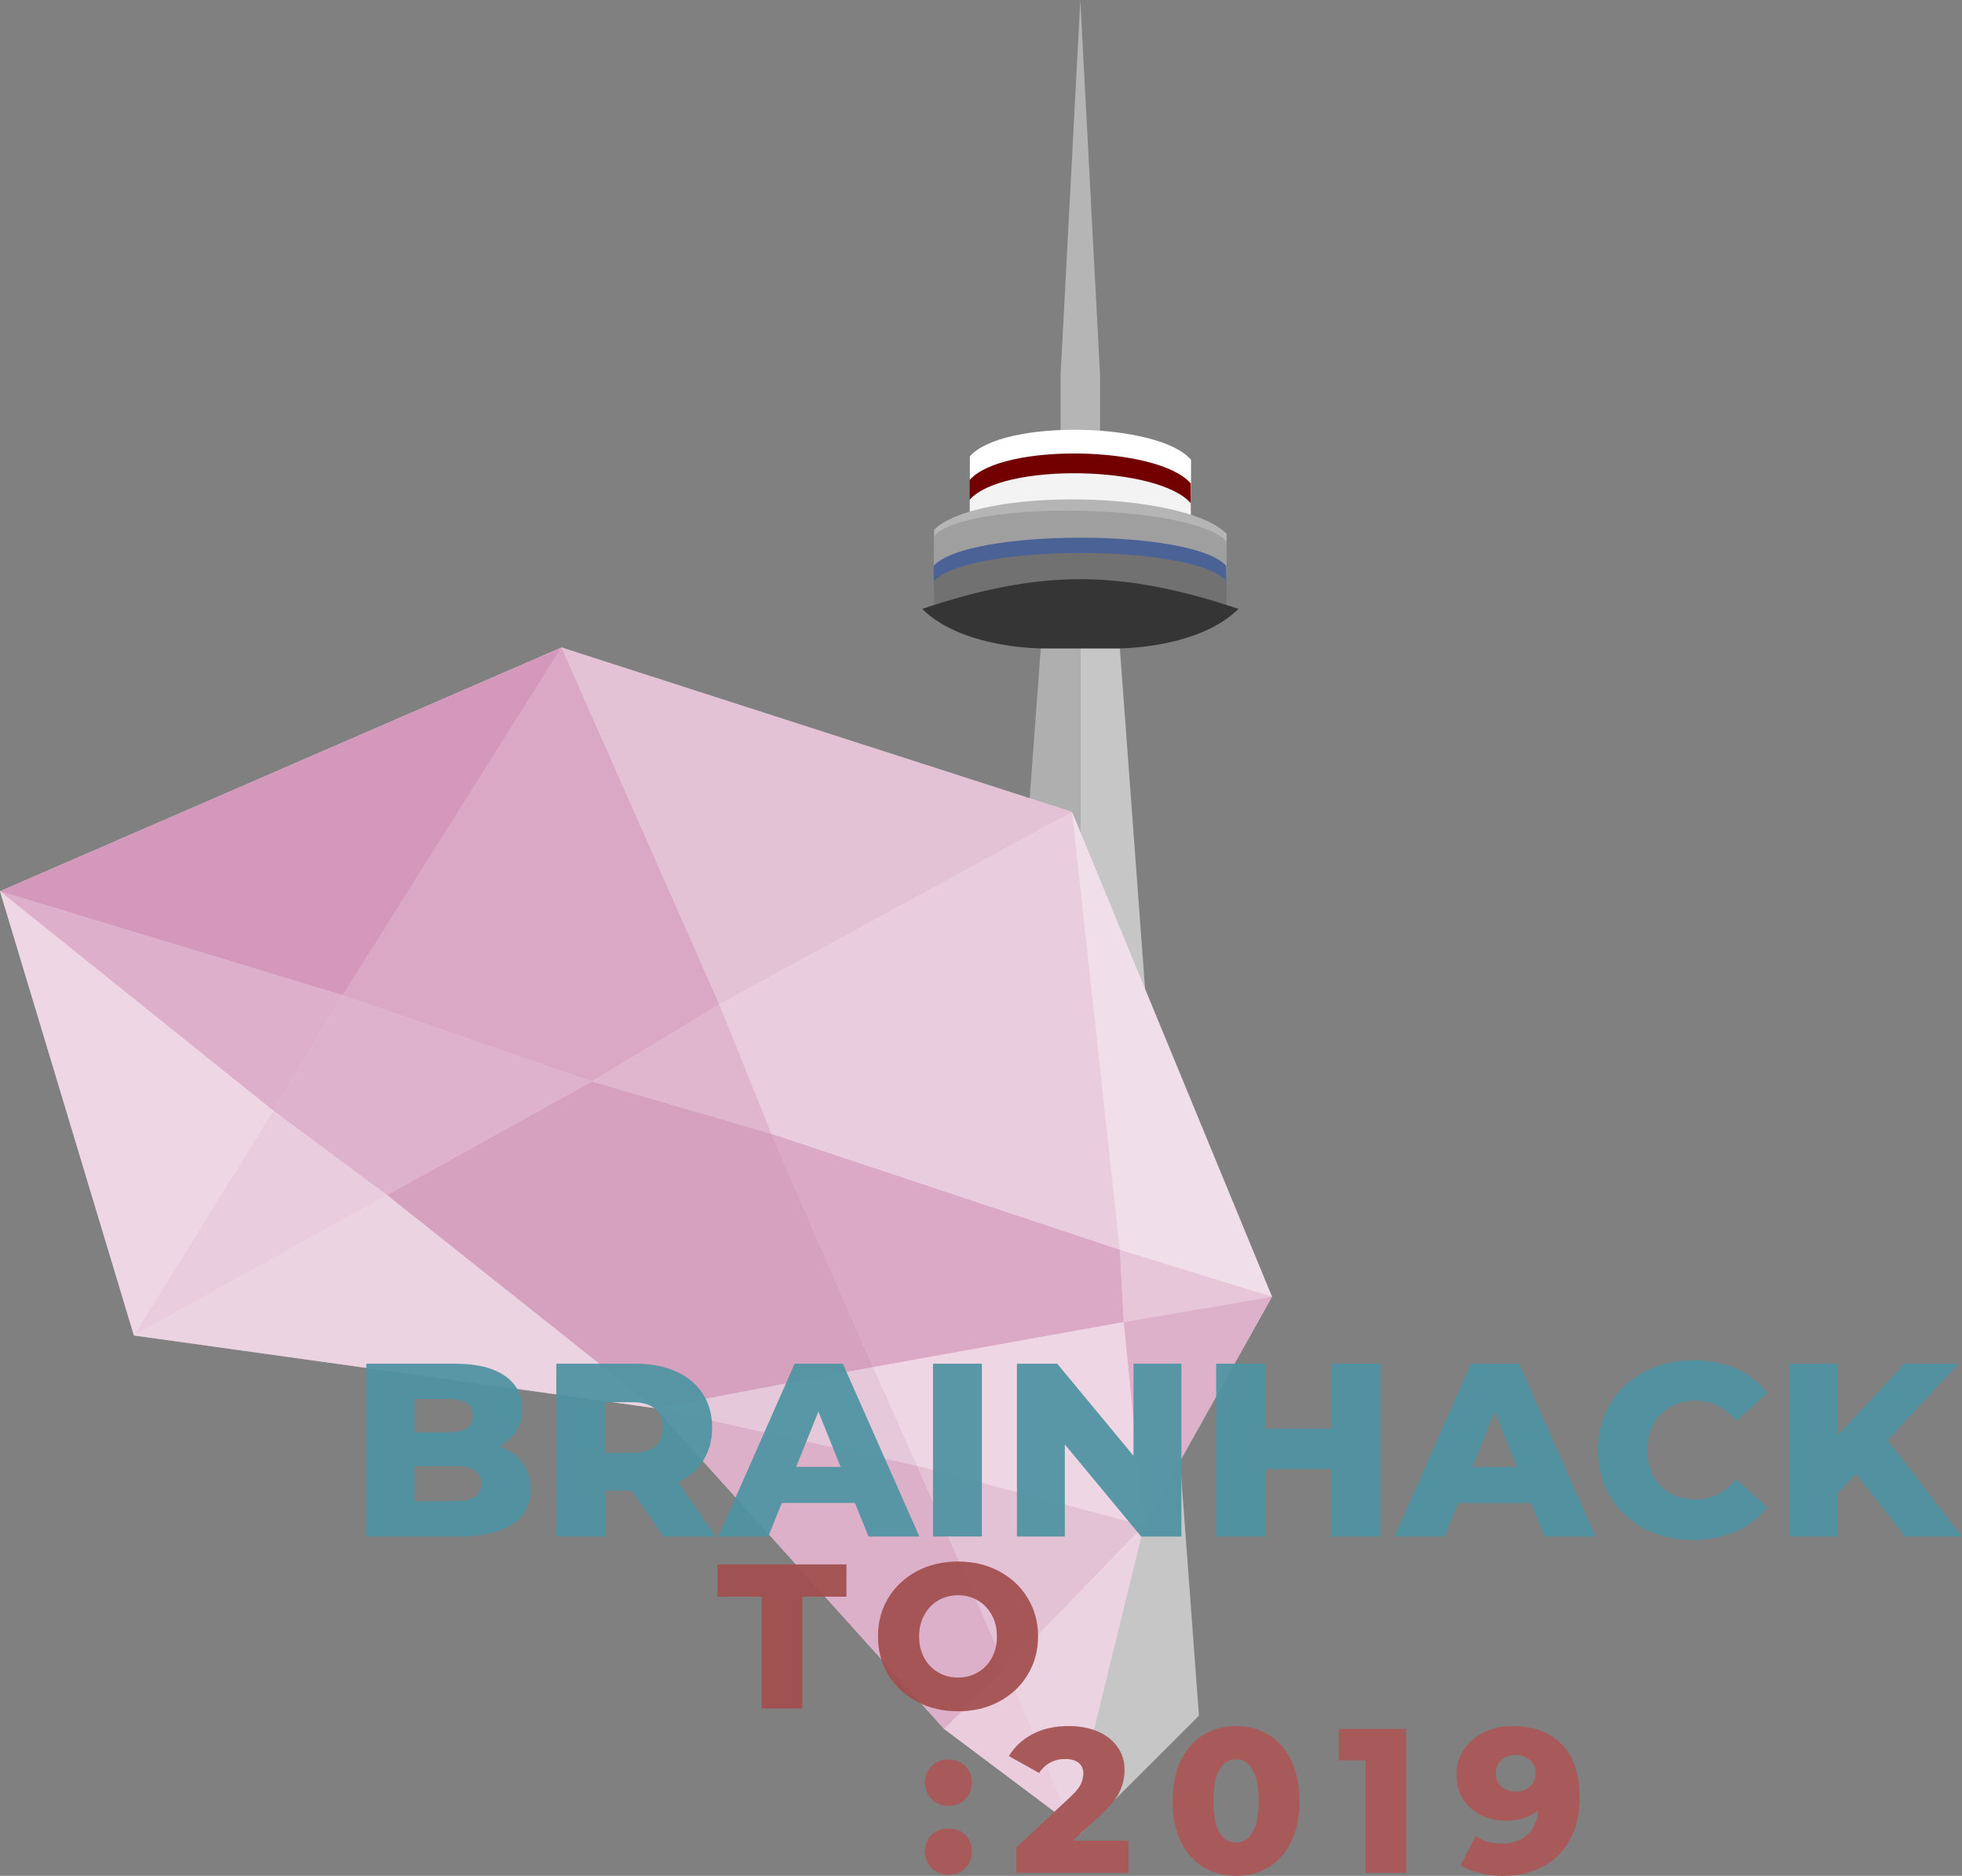 <?xml version="1.0" encoding="UTF-8" standalone="no"?>
<!-- Created with Inkscape (http://www.inkscape.org/) -->

<svg
   xmlns:osb="http://www.openswatchbook.org/uri/2009/osb"
   xmlns:dc="http://purl.org/dc/elements/1.1/"
   xmlns:cc="http://creativecommons.org/ns#"
   xmlns:rdf="http://www.w3.org/1999/02/22-rdf-syntax-ns#"
   xmlns:svg="http://www.w3.org/2000/svg"
   xmlns="http://www.w3.org/2000/svg"
   xmlns:sodipodi="http://sodipodi.sourceforge.net/DTD/sodipodi-0.dtd"
   xmlns:inkscape="http://www.inkscape.org/namespaces/inkscape"
   width="403.602mm"
   height="385.969mm"
   viewBox="0 0 403.602 385.969"
   version="1.1"
   id="svg1120"
   inkscape:version="0.92.4 5da689c313, 2019-01-14"
   sodipodi:docname="chip_retro_2.svg">
  <rect x="0" y="0" width="403.602" height="385.969" fill="#808080" stroke="none"/>
  <defs
     id="defs1114">
    <inkscape:path-effect
       vertical="false"
       scale_y_rel="false"
       prop_scale="1"
       bendpath="m -52.917,64.167 h 31.75 V 93.271 L -55.562,95.917 Z"
       is_visible="true"
       id="path-effect1769"
       effect="bend_path" />
    <inkscape:path-effect
       effect="bend_path"
       id="path-effect1765"
       is_visible="true"
       bendpath="m -52.917,64.167 h 31.75 V 93.271 L -55.562,95.917 Z"
       prop_scale="1"
       scale_y_rel="false"
       vertical="false" />
    <inkscape:path-effect
       vertical="false"
       scale_y_rel="false"
       prop_scale="1"
       bendpath="m 100.542,119.729 -10.583,-2.646 h 23.812 l -7.938,2.646"
       is_visible="true"
       id="path-effect1753"
       effect="bend_path" />
    <inkscape:path-effect
       effect="bend_path"
       id="path-effect1749"
       is_visible="true"
       bendpath="m 100.542,119.729 -10.583,-2.646 h 23.812 l -7.938,2.646"
       prop_scale="1"
       scale_y_rel="false"
       vertical="false" />
    <inkscape:path-effect
       vertical="false"
       scale_y_rel="false"
       prop_scale="1"
       bendpath="m 103.188,114.438 h -15.875 l 2.646,5.292 h 26.458 l 2.646,-5.292 z"
       is_visible="true"
       id="path-effect1707"
       effect="bend_path" />
    <inkscape:path-effect
       effect="bend_path"
       id="path-effect1703"
       is_visible="true"
       bendpath="m 103.188,114.438 h -15.875 l 2.646,5.292 h 26.458 l 2.646,-5.292 z"
       prop_scale="1"
       scale_y_rel="false"
       vertical="false" />
    <inkscape:path-effect
       effect="bend_path"
       id="path-effect1136"
       is_visible="true"
       bendpath="M 316.177,131.965 V 125.35 L 300.038,116.09 V 102.485"
       prop_scale="1"
       scale_y_rel="false"
       vertical="false" />
    <inkscape:path-effect
       vertical="false"
       scale_y_rel="false"
       prop_scale="1"
       bendpath="M 316.177,131.965 V 125.35 L 300.038,116.09 V 102.485"
       is_visible="true"
       id="path-effect1132"
       effect="bend_path" />
    <inkscape:path-effect
       effect="bend_path"
       id="path-effect1120"
       is_visible="true"
       bendpath="m 313.531,131.965 v -3.704 L 292.1,115.887 v -9.072"
       prop_scale="1"
       scale_y_rel="false"
       vertical="false" />
    <inkscape:path-effect
       vertical="false"
       scale_y_rel="false"
       prop_scale="1"
       bendpath="m 313.531,131.965 v -3.704 L 292.1,115.887 v -9.072"
       is_visible="true"
       id="path-effect1116"
       effect="bend_path" />
    <inkscape:perspective
       id="perspective4018"
       inkscape:persp3d-origin="250.00003 : 166.66665 : 1"
       inkscape:vp_z="500.00007 : 249.99998 : 1"
       inkscape:vp_y="0 : 999.9999 : 0"
       inkscape:vp_x="0 : 249.99998 : 1"
       sodipodi:type="inkscape:persp3d" />
    <marker
       inkscape:isstock="true"
       style="overflow:visible"
       id="DiamondLstart"
       refX="0"
       refY="0"
       orient="auto"
       inkscape:stockid="DiamondLstart">
      <path
         inkscape:connector-curvature="0"
         transform="matrix(0.8,0,0,0.8,5.6,0)"
         style="fill:#ffffff;fill-opacity:1;fill-rule:evenodd;stroke:#ffffff;stroke-width:1pt;stroke-opacity:1"
         d="M 0,-7.071 -7.071,0 0,7.071 7.071,0 Z"
         id="path1153" />
    </marker>
    <marker
       inkscape:isstock="true"
       style="overflow:visible"
       id="EmptyDiamondL"
       refX="0"
       refY="0"
       orient="auto"
       inkscape:stockid="EmptyDiamondL">
      <path
         inkscape:connector-curvature="0"
         transform="scale(0.8)"
         style="fill:#ffffff;fill-rule:evenodd;stroke:#ffffff;stroke-width:1pt;stroke-opacity:1"
         d="M 0,-7.071 -7.071,0 0,7.071 7.071,0 Z"
         id="path1171" />
    </marker>
    <inkscape:path-effect
       effect="bend_path"
       id="path-effect1210"
       is_visible="true"
       bendpath="M 77.355,25.535 84.355,33.586 74.205,38.486"
       prop_scale="1"
       scale_y_rel="false"
       vertical="false" />
    <inkscape:path-effect
       vertical="false"
       scale_y_rel="false"
       prop_scale="1"
       bendpath="m 292.365,96.51 26.458,30.427 -38.365,18.521"
       is_visible="true"
       id="path-effect1206"
       effect="bend_path" />
    <inkscape:path-effect
       effect="bend_path"
       id="path-effect1194"
       is_visible="true"
       bendpath="m 75.605,29.035 5.25,4.9 -5.95,2.8"
       prop_scale="1"
       scale_y_rel="false"
       vertical="false" />
    <inkscape:path-effect
       vertical="false"
       scale_y_rel="false"
       prop_scale="1"
       bendpath="m 285.75,109.74 19.844,18.521 -22.49,10.583"
       is_visible="true"
       id="path-effect1190"
       effect="bend_path" />
    <inkscape:path-effect
       effect="bend_path"
       id="path-effect1178"
       is_visible="true"
       bendpath="m 75.605,29.035 v 3.85 l 2.45,2.45 v 1.4"
       prop_scale="1"
       scale_y_rel="false"
       vertical="false" />
    <inkscape:path-effect
       vertical="false"
       scale_y_rel="false"
       prop_scale="1"
       bendpath="m 285.75,109.74 v 14.552 l 9.26,9.26 v 5.292"
       is_visible="true"
       id="path-effect1174"
       effect="bend_path" />
    <inkscape:path-effect
       effect="bend_path"
       id="path-effect1162"
       is_visible="true"
       bendpath="m 76.655,28.335 v 5.95"
       prop_scale="1"
       scale_y_rel="false"
       vertical="false" />
    <inkscape:path-effect
       vertical="false"
       scale_y_rel="false"
       prop_scale="1"
       bendpath="m 289.719,107.094 v 22.49"
       is_visible="true"
       id="path-effect1158"
       effect="bend_path" />
    <marker
       inkscape:stockid="EmptyDiamondL"
       orient="auto"
       refY="0"
       refX="0"
       id="marker2028"
       style="overflow:visible"
       inkscape:isstock="true">
      <path
         inkscape:connector-curvature="0"
         id="path2026"
         d="M 0,-7.071 -7.071,0 0,7.071 7.071,0 Z"
         style="fill:#ffffff;fill-rule:evenodd;stroke:#000000;stroke-width:1pt;stroke-opacity:1"
         transform="scale(0.8)" />
    </marker>
    <marker
       inkscape:stockid="EmptyDiamondL"
       orient="auto"
       refY="0"
       refX="0"
       id="marker1937"
       style="overflow:visible"
       inkscape:isstock="true">
      <path
         inkscape:connector-curvature="0"
         id="path1935"
         d="M 0,-7.071 -7.071,0 0,7.071 7.071,0 Z"
         style="fill:#ffffff;fill-rule:evenodd;stroke:#000000;stroke-width:1pt;stroke-opacity:1"
         transform="scale(0.8)" />
    </marker>
    <marker
       inkscape:stockid="EmptyDiamondL"
       orient="auto"
       refY="0"
       refX="0"
       id="marker1852"
       style="overflow:visible"
       inkscape:isstock="true">
      <path
         inkscape:connector-curvature="0"
         id="path1850"
         d="M 0,-7.071 -7.071,0 0,7.071 7.071,0 Z"
         style="fill:#ffffff;fill-rule:evenodd;stroke:#000000;stroke-width:1pt;stroke-opacity:1"
         transform="scale(0.8)" />
    </marker>
    <marker
       inkscape:stockid="EmptyDiamondL"
       orient="auto"
       refY="0"
       refX="0"
       id="marker1773"
       style="overflow:visible"
       inkscape:isstock="true">
      <path
         inkscape:connector-curvature="0"
         id="path1771"
         d="M 0,-7.071 -7.071,0 0,7.071 7.071,0 Z"
         style="fill:#ffffff;fill-rule:evenodd;stroke:#000000;stroke-width:1pt;stroke-opacity:1"
         transform="scale(0.8)" />
    </marker>
    <marker
       inkscape:isstock="true"
       style="overflow:visible"
       id="EmptyDiamondLstart"
       refX="0"
       refY="0"
       orient="auto"
       inkscape:stockid="EmptyDiamondLstart">
      <path
         inkscape:connector-curvature="0"
         transform="matrix(0.8,0,0,0.8,5.6,0)"
         style="fill:#ffffff;fill-rule:evenodd;stroke:#ffffff;stroke-width:1pt;stroke-opacity:1"
         d="M 0,-7.071 -7.071,0 0,7.071 7.071,0 Z"
         id="path1381" />
    </marker>
    <marker
       inkscape:isstock="true"
       style="overflow:visible"
       id="Arrow1Lstart"
       refX="0"
       refY="0"
       orient="auto"
       inkscape:stockid="Arrow1Lstart">
      <path
         inkscape:connector-curvature="0"
         transform="matrix(0.8,0,0,0.8,10,0)"
         style="fill:#000000;fill-opacity:1;fill-rule:evenodd;stroke:#000000;stroke-width:1pt;stroke-opacity:1"
         d="M 0,0 5,-5 -12.5,0 5,5 Z"
         id="path1266" />
    </marker>
    <marker
       inkscape:stockid="DotL"
       orient="auto"
       refY="0"
       refX="0"
       id="marker5160"
       style="overflow:visible"
       inkscape:isstock="true">
      <path
         id="path5158"
         d="m -2.5,-1 c 0,2.76 -2.24,5 -5,5 -2.76,0 -5,-2.24 -5,-5 0,-2.76 2.24,-5 5,-5 2.76,0 5,2.24 5,5 z"
         style="fill:#ffffff;fill-opacity:1;fill-rule:evenodd;stroke:#c5c5c5;stroke-width:1pt;stroke-opacity:0.588"
         transform="matrix(0.8,0,0,0.8,5.92,0.8)"
         inkscape:connector-curvature="0" />
    </marker>
    <linearGradient
       osb:paint="solid"
       id="linearGradient2689">
      <stop
         id="stop2687"
         offset="0"
         style="stop-color:#000000;stop-opacity:1;" />
    </linearGradient>
    <marker
       inkscape:isstock="true"
       inkscape:stockid="DistanceEnd"
       orient="auto"
       refY="5"
       refX="5"
       id="DistanceEnd"
       style="overflow:visible">
      <g
         style="fill:#000000;fill-opacity:1;stroke:#000000;stroke-opacity:1"
         id="g2301">
        <path
           inkscape:connector-curvature="0"
           id="path2316"
           d="M 0,0 H -2"
           style="fill:#000000;fill-opacity:1;stroke:#000000;stroke-width:1.15;stroke-linecap:square;stroke-opacity:1" />
        <path
           inkscape:connector-curvature="0"
           id="path2312"
           d="m 0,0 -13,4 4,-4 -4,-4 z"
           style="fill:#000000;fill-opacity:1;fill-rule:evenodd;stroke:#000000;stroke-opacity:1" />
        <path
           inkscape:connector-curvature="0"
           id="path2314"
           d="M 0,-4 V 40"
           style="fill:#000000;fill-opacity:1;stroke:#000000;stroke-width:1;stroke-linecap:square;stroke-opacity:1" />
      </g>
    </marker>
    <marker
       inkscape:isstock="true"
       style="overflow:visible"
       id="DotL-8"
       refX="0"
       refY="0"
       orient="auto"
       inkscape:stockid="DotL">
      <path
         inkscape:connector-curvature="0"
         transform="matrix(0.8,0,0,0.8,5.92,0.8)"
         style="fill:#ffffff;fill-opacity:1;fill-rule:evenodd;stroke:#ffffff;stroke-width:1pt;stroke-opacity:1"
         d="m -2.5,-1 c 0,2.76 -2.24,5 -5,5 -2.76,0 -5,-2.24 -5,-5 0,-2.76 2.24,-5 5,-5 2.76,0 5,2.24 5,5 z"
         id="path4670-7" />
    </marker>
    <marker
       inkscape:isstock="true"
       style="overflow:visible"
       id="marker11128"
       refX="0"
       refY="0"
       orient="auto"
       inkscape:stockid="DotL">
      <path
         inkscape:connector-curvature="0"
         transform="matrix(0.8,0,0,0.8,5.92,0.8)"
         style="fill:#ffffff;fill-opacity:1;fill-rule:evenodd;stroke:#ffffff;stroke-width:1pt;stroke-opacity:1"
         d="m -2.5,-1 c 0,2.76 -2.24,5 -5,5 -2.76,0 -5,-2.24 -5,-5 0,-2.76 2.24,-5 5,-5 2.76,0 5,2.24 5,5 z"
         id="path11126" />
    </marker>
    <marker
       inkscape:isstock="true"
       style="overflow:visible"
       id="marker11132"
       refX="0"
       refY="0"
       orient="auto"
       inkscape:stockid="DotL">
      <path
         inkscape:connector-curvature="0"
         transform="matrix(0.8,0,0,0.8,5.92,0.8)"
         style="fill:#ffffff;fill-opacity:1;fill-rule:evenodd;stroke:#ffffff;stroke-width:1pt;stroke-opacity:1"
         d="m -2.5,-1 c 0,2.76 -2.24,5 -5,5 -2.76,0 -5,-2.24 -5,-5 0,-2.76 2.24,-5 5,-5 2.76,0 5,2.24 5,5 z"
         id="path11130" />
    </marker>
    <marker
       inkscape:isstock="true"
       style="overflow:visible"
       id="DotL-5"
       refX="0"
       refY="0"
       orient="auto"
       inkscape:stockid="DotL">
      <path
         inkscape:connector-curvature="0"
         transform="matrix(0.8,0,0,0.8,5.92,0.8)"
         style="fill:#ffffff;fill-opacity:1;fill-rule:evenodd;stroke:#ffffff;stroke-width:1pt;stroke-opacity:1"
         d="m -2.5,-1 c 0,2.76 -2.24,5 -5,5 -2.76,0 -5,-2.24 -5,-5 0,-2.76 2.24,-5 5,-5 2.76,0 5,2.24 5,5 z"
         id="path4670-2" />
    </marker>
    <filter
       id="filter3923"
       inkscape:label="Drop Shadow"
       style="color-interpolation-filters:sRGB">
      <feFlood
         id="feFlood3913"
         result="flood"
         flood-color="rgb(0,0,0)"
         flood-opacity="0.498" />
      <feComposite
         id="feComposite3915"
         result="composite1"
         operator="out"
         in2="SourceGraphic"
         in="flood" />
      <feGaussianBlur
         id="feGaussianBlur3917"
         result="blur"
         stdDeviation="1.2"
         in="composite1" />
      <feOffset
         id="feOffset3919"
         result="offset"
         dy="0"
         dx="0" />
      <feComposite
         id="feComposite3921"
         result="fbSourceGraphic"
         operator="atop"
         in2="SourceGraphic"
         in="offset" />
      <feColorMatrix
         id="feColorMatrix3925"
         values="0 0 0 -1 0 0 0 0 -1 0 0 0 0 -1 0 0 0 0 1 0"
         in="fbSourceGraphic"
         result="fbSourceGraphicAlpha" />
      <feFlood
         in="fbSourceGraphic"
         result="flood"
         flood-color="rgb(0,0,0)"
         flood-opacity="0.498"
         id="feFlood3927" />
      <feComposite
         result="composite1"
         operator="out"
         in="flood"
         id="feComposite3929"
         in2="fbSourceGraphic" />
      <feGaussianBlur
         result="blur"
         stdDeviation="1.2"
         in="composite1"
         id="feGaussianBlur3931" />
      <feOffset
         result="offset"
         dy="0"
         dx="0"
         id="feOffset3933" />
      <feComposite
         result="composite2"
         operator="atop"
         in="offset"
         id="feComposite3935"
         in2="fbSourceGraphic" />
    </filter>
  </defs>
  <sodipodi:namedview
     id="base"
     pagecolor="#ffffff"
     bordercolor="#666666"
     borderopacity="1.0"
     inkscape:pageopacity="0.0"
     inkscape:pageshadow="2"
     inkscape:zoom="1.0913332"
     inkscape:cx="1030.7768"
     inkscape:cy="625.78394"
     inkscape:document-units="mm"
     inkscape:current-layer="g8549"
     showgrid="false"
     showguides="false"
     inkscape:guide-bbox="true"
     inkscape:snap-nodes="true"
     inkscape:object-paths="true"
     inkscape:snap-grids="false"
     inkscape:snap-intersection-paths="true"
     inkscape:snap-to-guides="false"
     inkscape:window-width="3200"
     inkscape:window-height="1754"
     inkscape:window-x="0"
     inkscape:window-y="0"
     inkscape:window-maximized="1"
     inkscape:snap-global="false"
     fit-margin-top="0"
     fit-margin-left="0"
     fit-margin-right="0"
     fit-margin-bottom="0">
    <inkscape:grid
       type="xygrid"
       id="grid1667"
       originx="-169.01"
       originy="-53.979" />
    <sodipodi:guide
       position="-42.01,9.521"
       orientation="1,0"
       id="guide1671"
       inkscape:locked="false" />
    <sodipodi:guide
       position="-54.975,118"
       orientation="1,0"
       id="guide1775"
       inkscape:locked="false" />
  </sodipodi:namedview>
  <g
     inkscape:groupmode="layer"
     id="layer5"
     inkscape:label="background"
     style="display:none"
     transform="translate(-169.01,142.948)">
    <rect
       style="opacity:1;fill:#ab9393;fill-opacity:1;stroke:none;stroke-width:2.2;stroke-miterlimit:4;stroke-dasharray:none;stroke-opacity:1;paint-order:markers fill stroke"
       id="rect2010"
       width="108.479"
       height="203.729"
       x="44.979"
       y="50.938" />
  </g>
  <g
     inkscape:label="baseoutline"
     inkscape:groupmode="layer"
     id="layer1"
     style="display:none"
     transform="translate(-169.01,142.948)">
    <path
       style="fill:none;stroke:#000000;stroke-width:0.265px;stroke-linecap:butt;stroke-linejoin:miter;stroke-opacity:1"
       d="m 103.188,246.729 13.229,-7.938 -10.583,-119.062 c 0.007,0.081 -5.292,0 -5.292,0 l -10.583,119.062 z"
       id="path1665"
       inkscape:connector-curvature="0"
       sodipodi:nodetypes="cccccc" />
    <path
       style="fill:none;stroke:#000000;stroke-width:0.265px;stroke-linecap:butt;stroke-linejoin:miter;stroke-opacity:1"
       d="m 100.542,119.729 c 0,0 -5.292,0 -7.938,-2.646 7.938,-2.646 13.229,-2.646 21.167,0 -2.646,2.646 -7.938,2.646 -7.938,2.646"
       id="path1739"
       inkscape:connector-curvature="0"
       sodipodi:nodetypes="cccc" />
    <path
       style="fill:none;stroke:#000000;stroke-width:0.265px;stroke-linecap:butt;stroke-linejoin:miter;stroke-opacity:1"
       d="m 93.398,111.792 c 2.92,-2.88 16.73,-2.624 19.579,0.265 0,0 0,4.763 0,4.763 H 93.398 Z"
       id="path1755"
       inkscape:connector-curvature="0"
       sodipodi:nodetypes="ccccc" />
    <path
       style="fill:none;stroke:#000000;stroke-width:0.215px;stroke-linecap:butt;stroke-linejoin:miter;stroke-opacity:1"
       d="m 101.865,100.415 1.323,-25.135 1.323,25.135 v 4.763 h -2.646 z"
       id="path1755-1-6"
       inkscape:connector-curvature="0"
       sodipodi:nodetypes="cccccc" />
  </g>
  <g
     inkscape:groupmode="layer"
     id="layer2"
     inkscape:label="colour"
     style="display:inline"
     transform="translate(-169.01,142.948)">
    <g
       inkscape:groupmode="layer"
       id="layer8"
       inkscape:label="tip" />
    <g
       inkscape:groupmode="layer"
       id="layer7"
       inkscape:label="small_top" />
    <g
       inkscape:groupmode="layer"
       id="layer4"
       inkscape:label="small_stripes"
       style="display:inline" />
    <g
       inkscape:groupmode="layer"
       id="layer6"
       inkscape:label="top_tower" />
    <g
       inkscape:groupmode="layer"
       id="layer3"
       inkscape:label="stripes"
       style="display:inline" />
    <g
       id="g3850"
       transform="matrix(3.074,0,0,3.074,545.774,-442.65)">
      <path
         sodipodi:nodetypes="cccccc"
         inkscape:connector-curvature="0"
         id="path1755-1-6-5"
         d="m -51.594,122.64 1.323,-25.135 1.323,25.135 v 4.763 h -2.646 z"
         style="display:inline;fill:#b5b5b5;fill-opacity:1;stroke:none;stroke-width:0.215px;stroke-linecap:butt;stroke-linejoin:miter;stroke-opacity:1" />
      <path
         sodipodi:nodetypes="ccccc"
         inkscape:connector-curvature="0"
         id="path1755-1"
         d="m -57.661,128.04 c 2.207,-2.515 12.645,-2.291 14.799,0.231 0,0 0,4.158 0,4.158 h -14.799 z"
         style="display:inline;fill:#ffffff;fill-opacity:1;stroke:none;stroke-width:0.215px;stroke-linecap:butt;stroke-linejoin:miter;stroke-opacity:1" />
      <path
         sodipodi:nodetypes="ccccc"
         inkscape:connector-curvature="0"
         id="path1755-1-5"
         d="m -57.679,129.627 c 2.207,-2.515 12.645,-2.291 14.799,0.231 l 0.018,2.571 h -14.817 z"
         style="display:inline;fill:#720000;fill-opacity:1;stroke:none;stroke-width:0.215px;stroke-linecap:butt;stroke-linejoin:miter;stroke-opacity:1" />
      <path
         sodipodi:nodetypes="ccccc"
         inkscape:connector-curvature="0"
         id="path1755-1-5-3"
         d="m -57.679,130.95 c 2.207,-2.515 12.645,-2.291 14.799,0.231 l 0.018,1.248 h -14.817 z"
         style="display:inline;fill:#f3f3f3;fill-opacity:1;stroke:none;stroke-width:0.215px;stroke-linecap:butt;stroke-linejoin:miter;stroke-opacity:1" />
      <path
         sodipodi:nodetypes="ccccc"
         inkscape:connector-curvature="0"
         id="path1755-9"
         d="m -60.06,132.958 c 2.92,-2.88 16.73,-2.624 19.579,0.265 0,0 0,4.763 0,4.763 h -19.579 z"
         style="display:inline;fill:#b5b5b5;fill-opacity:1;stroke:none;stroke-width:0.265px;stroke-linecap:butt;stroke-linejoin:miter;stroke-opacity:1" />
      <path
         sodipodi:nodetypes="ccccc"
         inkscape:connector-curvature="0"
         id="path1755-1-9-1-1"
         d="m -60.078,133.397 c 2.207,-2.515 17.443,-2.167 19.596,0.355 v 4.233 h -19.579 z"
         style="display:inline;fill:#9f9f9f;fill-opacity:1;stroke:none;stroke-width:0.215px;stroke-linecap:butt;stroke-linejoin:miter;stroke-opacity:1" />
      <path
         sodipodi:nodetypes="ccccc"
         inkscape:connector-curvature="0"
         id="path1755-1-9"
         d="m -60.089,135.376 c 2.207,-2.515 17.425,-2.522 19.579,0 l 0.029,1.815 h -19.579 z"
         style="display:inline;fill:#4b6297;fill-opacity:1;stroke:none;stroke-width:0.215px;stroke-linecap:butt;stroke-linejoin:miter;stroke-opacity:1" />
      <path
         sodipodi:nodetypes="ccccc"
         inkscape:connector-curvature="0"
         id="path1755-1-9-1"
         d="m -60.06,136.398 c 2.207,-2.515 17.425,-2.522 19.579,0 v 1.587 h -19.579 z"
         style="display:inline;fill:#717171;fill-opacity:1;stroke:none;stroke-width:0.215px;stroke-linecap:butt;stroke-linejoin:miter;stroke-opacity:1" />
      <path
         sodipodi:nodetypes="ccccc"
         inkscape:connector-curvature="0"
         id="path1676-1"
         d="m -50.271,220.271 v -79.375 h -2.646 l -5.292,71.437 z"
         style="fill:#afafaf;fill-opacity:1;stroke:none;stroke-width:0.265px;stroke-linecap:butt;stroke-linejoin:miter;stroke-opacity:1" />
      <path
         sodipodi:nodetypes="ccccc"
         inkscape:connector-curvature="0"
         id="path1676-3"
         d="m -50.271,220.271 v -79.375 h 2.646 l 5.292,71.438 z"
         style="fill:#c6c6c6;fill-opacity:1;stroke:none;stroke-width:0.265px;stroke-linecap:butt;stroke-linejoin:miter;stroke-opacity:1" />
      <path
         sodipodi:nodetypes="cccc"
         inkscape:connector-curvature="0"
         id="path1739-2"
         d="m -52.917,140.896 c 0,0 -5.292,0 -7.938,-2.646 7.938,-2.646 13.229,-2.646 21.167,0 -2.646,2.646 -7.938,2.646 -7.938,2.646"
         style="display:inline;fill:#353535;fill-opacity:1;stroke:none;stroke-width:0.265px;stroke-linecap:butt;stroke-linejoin:miter;stroke-opacity:1" />
    </g>
  </g>
  <g
     inkscape:groupmode="layer"
     id="layer9"
     inkscape:label="brain"
     transform="translate(-169.01,142.948)"
     style="display:inline">
    <g
       id="g3736"
       transform="translate(169.01,-9.718)">
      <g
         transform="translate(-79.022,-59.073)"
         style="display:inline;opacity:1"
         inkscape:label="background"
         id="layer5-6" />
      <g
         style="display:inline"
         inkscape:label="backing"
         id="layer1-9">
        <g
           transform="translate(-111.096,-51.416)"
           style="display:inline;opacity:1;fill:#ffffff;fill-opacity:0.997;stroke:none;stroke-width:0;stroke-miterlimit:4;stroke-dasharray:none;stroke-opacity:1"
           id="g6649-0-6">
          <path
             inkscape:connector-curvature="0"
             d="m 190.724,164.077 42.133,-23.383 -51.245,-17.729 -14.277,23.747 z m 151.528,26.127 -0.799,-14.862 -71.645,-23.846 20.884,47.973 z m -36.947,83.726 12.731,-12.532 -18.286,-41.62 -53.833,-11.839 z m -59.387,-65.991 -55.194,-43.862 42.133,-23.383 36.952,10.802 20.884,47.973 m -31.635,-74.63 72.575,-39.588 9.82,90.091 -71.645,-23.846 m -88.197,-28.531 45,-71.549 32.446,73.423 -26.201,15.855 M 111.096,101.57 226.611,51.416 181.612,122.965 v 0 l -70.516,-21.395 m 147.962,23.269 -32.446,-73.423 105.021,33.835 m -85.715,122.688 53.833,11.839 -9.059,-20.309 z m 59.387,65.991 26.065,19.556 -13.333,-32.088 z m -5.555,-54.152 18.286,41.62 28.4,-29.344 z m 41.702,-44.436 0.799,14.862 30.505,-5.21 z m -174.118,-28.629 -28.689,46.264 52.078,-28.899 z m -56.239,-45.142 27.55,91.406 28.689,-46.264 z m 121.761,39.124 26.201,-15.855 10.751,26.657 -36.952,-10.802 v 0 m -121.761,-39.124 56.239,45.142 14.277,-23.747 z m 27.55,91.406 107.272,14.962 -55.194,-43.862 -52.078,28.899 m 192.724,100.51 -13.333,-32.088 28.4,-29.344 z m 10.083,-118.145 -9.82,-90.091 41.125,99.743 z m 4.983,56.712 -4.184,-41.851 -51.56,9.265 9.059,20.309 z m -4.184,-41.851 4.184,41.851 26.321,-47.06 z"
             style="display:inline;fill:#ffffff;fill-opacity:0.997;stroke:none;stroke-width:0;stroke-linecap:butt;stroke-linejoin:miter;stroke-miterlimit:4;stroke-dasharray:none;stroke-opacity:1"
             id="path3133-6-0-1-1-3-9-1" />
        </g>
      </g>
      <g
         transform="translate(-79.022,-59.073)"
         style="display:inline;opacity:0.542"
         inkscape:label="chip"
         id="layer2-2">
        <g
           transform="translate(-32.074,7.657)"
           style="display:inline;opacity:1;stroke:none;stroke-width:0;stroke-miterlimit:4;stroke-dasharray:none;stroke-opacity:1"
           id="g6649-0">
          <path
             style="display:inline;fill:#ce8bb2;fill-opacity:0.545;stroke:none;stroke-width:0;stroke-linecap:butt;stroke-linejoin:miter;stroke-miterlimit:4;stroke-dasharray:none;stroke-opacity:1"
             d="m 342.252,190.204 4.184,41.851 26.321,-47.06 z"
             id="path3137-2-3-4-1-2-6"
             inkscape:connector-curvature="0"
             sodipodi:nodetypes="cccc" />
          <path
             style="display:inline;fill:#ce8bb2;fill-opacity:0.253;stroke:none;stroke-width:0;stroke-linecap:butt;stroke-linejoin:miter;stroke-miterlimit:4;stroke-dasharray:none;stroke-opacity:1"
             d="m 346.437,232.054 -4.184,-41.851 -51.56,9.265 9.059,20.309 z"
             id="path3133-6-0-1-1-6"
             inkscape:connector-curvature="0"
             sodipodi:nodetypes="ccccc" />
          <path
             style="fill:#ce8bb2;fill-opacity:0.202;stroke:none;stroke-width:0;stroke-linecap:butt;stroke-linejoin:miter;stroke-miterlimit:4;stroke-dasharray:none;stroke-opacity:1"
             d="M 341.453,175.342 331.633,85.251 372.757,184.994 Z"
             id="path3125-7-5"
             inkscape:connector-curvature="0"
             sodipodi:nodetypes="cccc" />
          <path
             style="fill:#ce8bb2;fill-opacity:0.275;stroke:none;stroke-width:0;stroke-linecap:butt;stroke-linejoin:miter;stroke-miterlimit:4;stroke-dasharray:none;stroke-opacity:1"
             d="m 331.37,293.486 -13.333,-32.088 28.4,-29.344 z"
             id="path3129-7-8"
             inkscape:connector-curvature="0"
             sodipodi:nodetypes="cccc" />
          <path
             style="fill:#ce8bb2;fill-opacity:0.275;stroke:none;stroke-width:0;stroke-linecap:butt;stroke-linejoin:miter;stroke-miterlimit:4;stroke-dasharray:none;stroke-opacity:1"
             d="m 138.646,192.976 107.272,14.962 -55.194,-43.862 -52.078,28.899"
             id="path3135-4-8"
             inkscape:connector-curvature="0"
             sodipodi:nodetypes="cccc" />
          <path
             style="fill:#ce8bb2;fill-opacity:0.562;stroke:none;stroke-width:0;stroke-linecap:butt;stroke-linejoin:miter;stroke-miterlimit:4;stroke-dasharray:none;stroke-opacity:1"
             d="m 111.096,101.57 56.239,45.142 14.277,-23.747 z"
             id="path3137-2-7"
             inkscape:connector-curvature="0"
             sodipodi:nodetypes="cccc" />
          <path
             style="fill:#ce8bb2;fill-opacity:0.502;stroke:none;stroke-width:0;stroke-linecap:butt;stroke-linejoin:miter;stroke-miterlimit:4;stroke-dasharray:none;stroke-opacity:1"
             d="m 232.857,140.694 26.201,-15.855 10.751,26.657 -36.952,-10.802 v 0"
             id="path3139-2-0"
             inkscape:connector-curvature="0"
             sodipodi:nodetypes="ccccc" />
          <path
             style="display:inline;fill:#ce8bb2;fill-opacity:0.249;stroke:none;stroke-width:0;stroke-linecap:butt;stroke-linejoin:miter;stroke-miterlimit:4;stroke-dasharray:none;stroke-opacity:1"
             d="m 111.096,101.57 27.55,91.406 28.689,-46.264 z"
             id="path3137-2-3-3"
             inkscape:connector-curvature="0"
             sodipodi:nodetypes="cccc" />
          <path
             style="display:inline;fill:#ce8bb2;fill-opacity:0.309;stroke:none;stroke-width:0;stroke-linecap:butt;stroke-linejoin:miter;stroke-miterlimit:4;stroke-dasharray:none;stroke-opacity:1"
             d="m 167.335,146.712 -28.689,46.264 52.078,-28.899 z"
             id="path3137-2-3-4-9"
             inkscape:connector-curvature="0"
             sodipodi:nodetypes="cccc" />
          <path
             style="display:inline;fill:#ce8bb2;fill-opacity:0.361;stroke:none;stroke-width:0;stroke-linecap:butt;stroke-linejoin:miter;stroke-miterlimit:4;stroke-dasharray:none;stroke-opacity:1"
             d="m 341.453,175.342 0.799,14.862 30.505,-5.21 z"
             id="path3137-2-3-4-1-1"
             inkscape:connector-curvature="0"
             sodipodi:nodetypes="cccc" />
          <path
             style="display:inline;fill:#ce8bb2;fill-opacity:0.395;stroke:none;stroke-width:0;stroke-linecap:butt;stroke-linejoin:miter;stroke-miterlimit:4;stroke-dasharray:none;stroke-opacity:1"
             d="m 299.751,219.778 18.286,41.62 28.4,-29.344 z"
             id="path3137-2-3-4-1-7-4"
             inkscape:connector-curvature="0"
             sodipodi:nodetypes="cccc" />
          <path
             style="display:inline;fill:#ce8bb2;fill-opacity:0.313;stroke:none;stroke-width:0;stroke-linecap:butt;stroke-linejoin:miter;stroke-miterlimit:4;stroke-dasharray:none;stroke-opacity:1"
             d="m 305.306,273.93 26.065,19.556 -13.333,-32.088 z"
             id="path3137-2-3-4-1-7-2-2"
             inkscape:connector-curvature="0"
             sodipodi:nodetypes="cccc" />
          <path
             style="display:inline;fill:#ce8bb2;fill-opacity:0.348;stroke:none;stroke-width:0;stroke-linecap:butt;stroke-linejoin:miter;stroke-miterlimit:4;stroke-dasharray:none;stroke-opacity:1"
             d="m 245.918,207.939 53.833,11.839 -9.059,-20.309 z"
             id="path3137-2-3-4-1-7-2-3-6"
             inkscape:connector-curvature="0"
             sodipodi:nodetypes="cccc" />
          <path
             sodipodi:nodetypes="ccc"
             style="fill:#ce8bb2;fill-opacity:0.395;stroke:none;stroke-width:0;stroke-linecap:butt;stroke-linejoin:miter;stroke-miterlimit:4;stroke-dasharray:none;stroke-opacity:1"
             d="m 259.058,124.839 -32.446,-73.423 105.021,33.835"
             id="path3154-3-3"
             inkscape:connector-curvature="0" />
          <path
             sodipodi:nodetypes="ccccc"
             style="fill:#ce8bb2;fill-opacity:0.798;stroke:none;stroke-width:0;stroke-linecap:butt;stroke-linejoin:miter;stroke-miterlimit:4;stroke-dasharray:none;stroke-opacity:1"
             d="M 111.096,101.57 226.611,51.416 181.612,122.965 v 0 l -70.516,-21.395"
             id="path3156-9-9"
             inkscape:connector-curvature="0" />
          <path
             sodipodi:nodetypes="cccc"
             style="display:inline;fill:#ce8bb2;fill-opacity:0.639;stroke:none;stroke-width:0;stroke-linecap:butt;stroke-linejoin:miter;stroke-miterlimit:4;stroke-dasharray:none;stroke-opacity:1"
             d="m 181.612,122.965 45,-71.549 32.446,73.423 -26.201,15.855"
             id="path3156-9-8-2"
             inkscape:connector-curvature="0" />
          <path
             sodipodi:nodetypes="cccc"
             style="display:inline;fill:#ce8bb2;fill-opacity:0.309;stroke:none;stroke-width:0;stroke-linecap:butt;stroke-linejoin:miter;stroke-miterlimit:4;stroke-dasharray:none;stroke-opacity:1"
             d="m 259.058,124.839 72.575,-39.588 9.82,90.091 -71.645,-23.846"
             id="path3156-9-8-5-3"
             inkscape:connector-curvature="0" />
          <path
             sodipodi:nodetypes="ccccc"
             style="display:inline;fill:#ce8bb2;fill-opacity:0.704;stroke:none;stroke-width:0;stroke-linecap:butt;stroke-linejoin:miter;stroke-miterlimit:4;stroke-dasharray:none;stroke-opacity:1"
             d="m 245.918,207.939 -55.194,-43.862 42.133,-23.383 36.952,10.802 20.884,47.973"
             id="path3156-9-8-5-2-0"
             inkscape:connector-curvature="0" />
          <path
             style="display:inline;fill:#ce8bb2;fill-opacity:0.541;stroke:none;stroke-width:0;stroke-linecap:butt;stroke-linejoin:miter;stroke-miterlimit:4;stroke-dasharray:none;stroke-opacity:1"
             d="m 305.305,273.93 12.731,-12.532 -18.286,-41.62 -53.833,-11.839 z"
             id="path3133-6-0-9"
             inkscape:connector-curvature="0"
             sodipodi:nodetypes="ccccc" />
          <path
             style="display:inline;fill:#ce8bb2;fill-opacity:0.609;stroke:none;stroke-width:0;stroke-linecap:butt;stroke-linejoin:miter;stroke-miterlimit:4;stroke-dasharray:none;stroke-opacity:1"
             d="m 342.252,190.204 -0.799,-14.862 -71.645,-23.846 20.884,47.973 z"
             id="path3133-6-0-1-4"
             inkscape:connector-curvature="0"
             sodipodi:nodetypes="ccccc" />
          <path
             style="display:inline;fill:#ce8bb2;fill-opacity:0.528;stroke:none;stroke-width:0;stroke-linecap:butt;stroke-linejoin:miter;stroke-miterlimit:4;stroke-dasharray:none;stroke-opacity:1"
             d="m 190.724,164.077 42.133,-23.383 -51.245,-17.729 -14.277,23.747 z"
             id="path3133-6-0-1-1-3-9"
             inkscape:connector-curvature="0"
             sodipodi:nodetypes="ccccc" />
        </g>
      </g>
      <g
         transform="translate(-79.022,-59.073)"
         style="display:inline;opacity:1"
         inkscape:label="color"
         id="layer3-9">
        <g
           transform="translate(-32.074,7.657)"
           style="stroke:none;stroke-width:0;stroke-miterlimit:4;stroke-dasharray:none;stroke-opacity:1"
           id="g6649">
          <path
             style="display:inline;fill:#ce8bb2;fill-opacity:0.545;stroke:none;stroke-width:0;stroke-linecap:butt;stroke-linejoin:miter;stroke-miterlimit:4;stroke-dasharray:none;stroke-opacity:1"
             d="m 342.252,190.204 4.184,41.851 26.321,-47.06 z"
             id="path3137-2-3-4-1-2"
             inkscape:connector-curvature="0"
             sodipodi:nodetypes="cccc" />
          <path
             style="display:inline;fill:#ce8bb2;fill-opacity:0.253;stroke:none;stroke-width:0;stroke-linecap:butt;stroke-linejoin:miter;stroke-miterlimit:4;stroke-dasharray:none;stroke-opacity:1"
             d="m 346.437,232.054 -4.184,-41.851 -51.56,9.265 9.059,20.309 z"
             id="path3133-6-0-1-1"
             inkscape:connector-curvature="0"
             sodipodi:nodetypes="ccccc" />
          <path
             style="fill:#ce8bb2;fill-opacity:0.202;stroke:none;stroke-width:0;stroke-linecap:butt;stroke-linejoin:miter;stroke-miterlimit:4;stroke-dasharray:none;stroke-opacity:1"
             d="M 341.453,175.342 331.633,85.251 372.757,184.994 Z"
             id="path3125-7"
             inkscape:connector-curvature="0"
             sodipodi:nodetypes="cccc" />
          <path
             style="fill:#ce8bb2;fill-opacity:0.275;stroke:none;stroke-width:0;stroke-linecap:butt;stroke-linejoin:miter;stroke-miterlimit:4;stroke-dasharray:none;stroke-opacity:1"
             d="m 331.37,293.486 -13.333,-32.088 28.4,-29.344 z"
             id="path3129-7"
             inkscape:connector-curvature="0"
             sodipodi:nodetypes="cccc" />
          <path
             style="fill:#ce8bb2;fill-opacity:0.275;stroke:none;stroke-width:0;stroke-linecap:butt;stroke-linejoin:miter;stroke-miterlimit:4;stroke-dasharray:none;stroke-opacity:1"
             d="m 138.646,192.976 107.272,14.962 -55.194,-43.862 -52.078,28.899"
             id="path3135-4"
             inkscape:connector-curvature="0"
             sodipodi:nodetypes="cccc" />
          <path
             style="fill:#ce8bb2;fill-opacity:0.562;stroke:none;stroke-width:0;stroke-linecap:butt;stroke-linejoin:miter;stroke-miterlimit:4;stroke-dasharray:none;stroke-opacity:1"
             d="m 111.096,101.57 56.239,45.142 14.277,-23.747 z"
             id="path3137-2"
             inkscape:connector-curvature="0"
             sodipodi:nodetypes="cccc" />
          <path
             style="fill:#ce8bb2;fill-opacity:0.502;stroke:none;stroke-width:0;stroke-linecap:butt;stroke-linejoin:miter;stroke-miterlimit:4;stroke-dasharray:none;stroke-opacity:1"
             d="m 232.857,140.694 26.201,-15.855 10.751,26.657 -36.952,-10.802 v 0"
             id="path3139-2"
             inkscape:connector-curvature="0"
             sodipodi:nodetypes="ccccc" />
          <path
             style="display:inline;fill:#ce8bb2;fill-opacity:0.249;stroke:none;stroke-width:0;stroke-linecap:butt;stroke-linejoin:miter;stroke-miterlimit:4;stroke-dasharray:none;stroke-opacity:1"
             d="m 111.096,101.57 27.55,91.406 28.689,-46.264 z"
             id="path3137-2-3"
             inkscape:connector-curvature="0"
             sodipodi:nodetypes="cccc" />
          <path
             style="display:inline;fill:#ce8bb2;fill-opacity:0.309;stroke:none;stroke-width:0;stroke-linecap:butt;stroke-linejoin:miter;stroke-miterlimit:4;stroke-dasharray:none;stroke-opacity:1"
             d="m 167.335,146.712 -28.689,46.264 52.078,-28.899 z"
             id="path3137-2-3-4"
             inkscape:connector-curvature="0"
             sodipodi:nodetypes="cccc" />
          <path
             style="display:inline;fill:#ce8bb2;fill-opacity:0.361;stroke:none;stroke-width:0;stroke-linecap:butt;stroke-linejoin:miter;stroke-miterlimit:4;stroke-dasharray:none;stroke-opacity:1"
             d="m 341.453,175.342 0.799,14.862 30.505,-5.21 z"
             id="path3137-2-3-4-1"
             inkscape:connector-curvature="0"
             sodipodi:nodetypes="cccc" />
          <path
             style="display:inline;fill:#ce8bb2;fill-opacity:0.395;stroke:none;stroke-width:0;stroke-linecap:butt;stroke-linejoin:miter;stroke-miterlimit:4;stroke-dasharray:none;stroke-opacity:1"
             d="m 299.751,219.778 18.286,41.62 28.4,-29.344 z"
             id="path3137-2-3-4-1-7"
             inkscape:connector-curvature="0"
             sodipodi:nodetypes="cccc" />
          <path
             style="display:inline;fill:#ce8bb2;fill-opacity:0.313;stroke:none;stroke-width:0;stroke-linecap:butt;stroke-linejoin:miter;stroke-miterlimit:4;stroke-dasharray:none;stroke-opacity:1"
             d="m 305.306,273.93 26.065,19.556 -13.333,-32.088 z"
             id="path3137-2-3-4-1-7-2"
             inkscape:connector-curvature="0"
             sodipodi:nodetypes="cccc" />
          <path
             style="display:inline;fill:#ce8bb2;fill-opacity:0.348;stroke:none;stroke-width:0;stroke-linecap:butt;stroke-linejoin:miter;stroke-miterlimit:4;stroke-dasharray:none;stroke-opacity:1"
             d="m 245.918,207.939 53.833,11.839 -9.059,-20.309 z"
             id="path3137-2-3-4-1-7-2-3"
             inkscape:connector-curvature="0"
             sodipodi:nodetypes="cccc" />
          <path
             sodipodi:nodetypes="ccc"
             style="fill:#ce8bb2;fill-opacity:0.395;stroke:none;stroke-width:0;stroke-linecap:butt;stroke-linejoin:miter;stroke-miterlimit:4;stroke-dasharray:none;stroke-opacity:1"
             d="m 259.058,124.839 -32.446,-73.423 105.021,33.835"
             id="path3154-3"
             inkscape:connector-curvature="0" />
          <path
             sodipodi:nodetypes="ccccc"
             style="fill:#ce8bb2;fill-opacity:0.798;stroke:none;stroke-width:0;stroke-linecap:butt;stroke-linejoin:miter;stroke-miterlimit:4;stroke-dasharray:none;stroke-opacity:1"
             d="M 111.096,101.57 226.611,51.416 181.612,122.965 v 0 l -70.516,-21.395"
             id="path3156-9"
             inkscape:connector-curvature="0" />
          <path
             sodipodi:nodetypes="cccc"
             style="display:inline;fill:#ce8bb2;fill-opacity:0.639;stroke:none;stroke-width:0;stroke-linecap:butt;stroke-linejoin:miter;stroke-miterlimit:4;stroke-dasharray:none;stroke-opacity:1"
             d="m 181.612,122.965 45,-71.549 32.446,73.423 -26.201,15.855"
             id="path3156-9-8"
             inkscape:connector-curvature="0" />
          <path
             sodipodi:nodetypes="cccc"
             style="display:inline;fill:#ce8bb2;fill-opacity:0.309;stroke:none;stroke-width:0;stroke-linecap:butt;stroke-linejoin:miter;stroke-miterlimit:4;stroke-dasharray:none;stroke-opacity:1"
             d="m 259.058,124.839 72.575,-39.588 9.82,90.091 -71.645,-23.846"
             id="path3156-9-8-5"
             inkscape:connector-curvature="0" />
          <path
             sodipodi:nodetypes="ccccc"
             style="display:inline;fill:#ce8bb2;fill-opacity:0.704;stroke:none;stroke-width:0;stroke-linecap:butt;stroke-linejoin:miter;stroke-miterlimit:4;stroke-dasharray:none;stroke-opacity:1"
             d="m 245.918,207.939 -55.194,-43.862 42.133,-23.383 36.952,10.802 20.884,47.973"
             id="path3156-9-8-5-2"
             inkscape:connector-curvature="0" />
          <path
             style="display:inline;fill:#ce8bb2;fill-opacity:0.541;stroke:none;stroke-width:0;stroke-linecap:butt;stroke-linejoin:miter;stroke-miterlimit:4;stroke-dasharray:none;stroke-opacity:1"
             d="m 305.305,273.93 12.731,-12.532 -18.286,-41.62 -53.833,-11.839 z"
             id="path3133-6-0"
             inkscape:connector-curvature="0"
             sodipodi:nodetypes="ccccc" />
          <path
             style="display:inline;fill:#ce8bb2;fill-opacity:0.609;stroke:none;stroke-width:0;stroke-linecap:butt;stroke-linejoin:miter;stroke-miterlimit:4;stroke-dasharray:none;stroke-opacity:1"
             d="m 342.252,190.204 -0.799,-14.862 -71.645,-23.846 20.884,47.973 z"
             id="path3133-6-0-1"
             inkscape:connector-curvature="0"
             sodipodi:nodetypes="ccccc" />
          <path
             style="display:inline;fill:#ce8bb2;fill-opacity:0.528;stroke:none;stroke-width:0;stroke-linecap:butt;stroke-linejoin:miter;stroke-miterlimit:4;stroke-dasharray:none;stroke-opacity:1"
             d="m 190.724,164.077 42.133,-23.383 -51.245,-17.729 -14.277,23.747 z"
             id="path3133-6-0-1-1-3"
             inkscape:connector-curvature="0"
             sodipodi:nodetypes="ccccc" />
        </g>
      </g>
    </g>
    <g
       transform="translate(118.724,-82.845)"
       style="display:inline"
       inkscape:label="horztext"
       id="layer7-5">
      <g
         style="fill:#4f93a2;fill-opacity:0.936"
         transform="translate(-19.898,-117.072)"
         id="g8549">
        <g
           aria-label="BRAINHACK"
           style="font-style:normal;font-variant:normal;font-weight:normal;font-stretch:normal;font-size:36.886px;line-height:1.25;font-family:'Press Start 2P';-inkscape-font-specification:'Press Start 2P, Normal';font-variant-ligatures:normal;font-variant-caps:normal;font-variant-numeric:normal;font-feature-settings:normal;text-align:start;letter-spacing:0px;word-spacing:0px;writing-mode:lr-tb;text-anchor:start;display:inline;fill:#4f93a2;fill-opacity:0.936;stroke:none;stroke-width:0.922"
           id="text8837-3">
          <path
             d="m 172.861,354.578 q 3.048,1.067 4.775,3.353 1.727,2.235 1.727,5.436 0,4.674 -3.759,7.214 -3.759,2.54 -10.871,2.54 h -19.202 v -35.56 h 18.186 q 6.807,0 10.363,2.54 3.556,2.489 3.556,6.756 0,2.54 -1.27,4.572 -1.219,1.981 -3.505,3.15 z m -17.374,-9.754 v 6.858 h 6.909 q 5.08,0 5.08,-3.454 0,-3.404 -5.08,-3.404 z m 8.433,21.031 q 5.283,0 5.283,-3.607 0,-3.607 -5.283,-3.607 h -8.433 v 7.214 z"
             style="font-style:normal;font-variant:normal;font-weight:800;font-stretch:normal;font-size:50.8px;font-family:Montserrat;-inkscape-font-specification:'Montserrat, Ultra-Bold';font-variant-ligatures:normal;font-variant-caps:normal;font-variant-numeric:normal;font-feature-settings:normal;text-align:start;writing-mode:lr-tb;text-anchor:start;fill:#4f93a2;fill-opacity:0.936"
             id="path1149" />
          <path
             d="m 200.167,363.671 h -5.486 v 9.449 h -10.058 v -35.56 h 16.256 q 4.826,0 8.382,1.626 3.556,1.575 5.486,4.572 1.93,2.946 1.93,6.96 0,3.861 -1.829,6.756 -1.778,2.845 -5.131,4.47 l 7.671,11.176 h -10.77 z m 6.35,-12.954 q 0,-2.489 -1.575,-3.861 -1.575,-1.372 -4.674,-1.372 h -5.588 v 10.414 h 5.588 q 3.099,0 4.674,-1.321 1.575,-1.372 1.575,-3.861 z"
             style="font-style:normal;font-variant:normal;font-weight:800;font-stretch:normal;font-size:50.8px;font-family:Montserrat;-inkscape-font-specification:'Montserrat, Ultra-Bold';font-variant-ligatures:normal;font-variant-caps:normal;font-variant-numeric:normal;font-feature-settings:normal;text-align:start;writing-mode:lr-tb;text-anchor:start;fill:#4f93a2;fill-opacity:0.936"
             id="path1151" />
          <path
             d="m 246.052,366.211 h -15.037 l -2.794,6.909 h -10.262 l 15.697,-35.56 h 9.906 l 15.748,35.56 h -10.465 z m -2.946,-7.417 -4.572,-11.379 -4.572,11.379 z"
             style="font-style:normal;font-variant:normal;font-weight:800;font-stretch:normal;font-size:50.8px;font-family:Montserrat;-inkscape-font-specification:'Montserrat, Ultra-Bold';font-variant-ligatures:normal;font-variant-caps:normal;font-variant-numeric:normal;font-feature-settings:normal;text-align:start;writing-mode:lr-tb;text-anchor:start;fill:#4f93a2;fill-opacity:0.936"
             id="path1154" />
          <path
             d="m 262.112,337.56 h 10.058 v 35.56 h -10.058 z"
             style="font-style:normal;font-variant:normal;font-weight:800;font-stretch:normal;font-size:50.8px;font-family:Montserrat;-inkscape-font-specification:'Montserrat, Ultra-Bold';font-variant-ligatures:normal;font-variant-caps:normal;font-variant-numeric:normal;font-feature-settings:normal;text-align:start;writing-mode:lr-tb;text-anchor:start;fill:#4f93a2;fill-opacity:0.936"
             id="path1156" />
          <path
             d="m 313.209,337.56 v 35.56 h -8.28 l -15.697,-18.948 v 18.948 h -9.855 v -35.56 h 8.28 l 15.697,18.948 v -18.948 z"
             style="font-style:normal;font-variant:normal;font-weight:800;font-stretch:normal;font-size:50.8px;font-family:Montserrat;-inkscape-font-specification:'Montserrat, Ultra-Bold';font-variant-ligatures:normal;font-variant-caps:normal;font-variant-numeric:normal;font-feature-settings:normal;text-align:start;writing-mode:lr-tb;text-anchor:start;fill:#4f93a2;fill-opacity:0.936"
             id="path1158" />
          <path
             d="m 354.187,337.56 v 35.56 h -10.058 v -13.868 h -13.716 v 13.868 h -10.058 v -35.56 h 10.058 v 13.36 h 13.716 v -13.36 z"
             style="font-style:normal;font-variant:normal;font-weight:800;font-stretch:normal;font-size:50.8px;font-family:Montserrat;-inkscape-font-specification:'Montserrat, Ultra-Bold';font-variant-ligatures:normal;font-variant-caps:normal;font-variant-numeric:normal;font-feature-settings:normal;text-align:start;writing-mode:lr-tb;text-anchor:start;fill:#4f93a2;fill-opacity:0.936"
             id="path1160" />
          <path
             d="m 385.156,366.211 h -15.037 l -2.794,6.909 h -10.262 l 15.697,-35.56 h 9.906 l 15.748,35.56 h -10.465 z m -2.946,-7.417 -4.572,-11.379 -4.572,11.379 z"
             style="font-style:normal;font-variant:normal;font-weight:800;font-stretch:normal;font-size:50.8px;font-family:Montserrat;-inkscape-font-specification:'Montserrat, Ultra-Bold';font-variant-ligatures:normal;font-variant-caps:normal;font-variant-numeric:normal;font-feature-settings:normal;text-align:start;writing-mode:lr-tb;text-anchor:start;fill:#4f93a2;fill-opacity:0.936"
             id="path1162" />
          <path
             d="m 418.45,373.831 q -5.588,0 -10.058,-2.337 -4.42,-2.388 -6.96,-6.604 -2.54,-4.216 -2.54,-9.55 0,-5.334 2.54,-9.55 2.54,-4.216 6.96,-6.553 4.47,-2.388 10.058,-2.388 4.877,0 8.788,1.727 3.912,1.727 6.502,4.978 l -6.401,5.791 q -3.454,-4.166 -8.382,-4.166 -2.896,0 -5.182,1.27 -2.235,1.27 -3.505,3.607 -1.219,2.286 -1.219,5.283 0,2.997 1.219,5.334 1.27,2.286 3.505,3.556 2.286,1.27 5.182,1.27 4.928,0 8.382,-4.166 l 6.401,5.791 q -2.591,3.251 -6.502,4.978 -3.912,1.727 -8.788,1.727 z"
             style="font-style:normal;font-variant:normal;font-weight:800;font-stretch:normal;font-size:50.8px;font-family:Montserrat;-inkscape-font-specification:'Montserrat, Ultra-Bold';font-variant-ligatures:normal;font-variant-caps:normal;font-variant-numeric:normal;font-feature-settings:normal;text-align:start;writing-mode:lr-tb;text-anchor:start;fill:#4f93a2;fill-opacity:0.936"
             id="path1164" />
          <path
             d="m 451.942,360.217 -3.759,4.013 v 8.89 h -9.957 v -35.56 h 9.957 v 14.783 l 13.767,-14.783 h 11.074 l -14.529,15.748 15.291,19.812 h -11.684 z"
             style="font-style:normal;font-variant:normal;font-weight:800;font-stretch:normal;font-size:50.8px;font-family:Montserrat;-inkscape-font-specification:'Montserrat, Ultra-Bold';font-variant-ligatures:normal;font-variant-caps:normal;font-variant-numeric:normal;font-feature-settings:normal;text-align:start;writing-mode:lr-tb;text-anchor:start;fill:#4f93a2;fill-opacity:0.936"
             id="path1166" />
        </g>
        <g
           aria-label=":2019"
           style="font-style:normal;font-variant:normal;font-weight:300;font-stretch:normal;font-size:25.4px;line-height:1.25;font-family:Montserrat;-inkscape-font-specification:'Montserrat, Light';font-variant-ligatures:normal;font-variant-caps:normal;font-variant-numeric:normal;font-feature-settings:normal;text-align:start;letter-spacing:6.673px;word-spacing:0px;writing-mode:lr-tb;text-anchor:start;display:inline;fill:#a85a5a;fill-opacity:1;stroke:none;stroke-width:0.265"
           id="text4657">
          <path
             d="m 265.288,428.545 q -2.032,0 -3.429,-1.355 -1.397,-1.355 -1.397,-3.429 0,-2.117 1.355,-3.429 1.397,-1.312 3.471,-1.312 2.117,0 3.471,1.312 1.355,1.312 1.355,3.429 0,2.074 -1.397,3.429 -1.355,1.355 -3.429,1.355 z m 0,14.182 q -2.032,0 -3.429,-1.355 -1.397,-1.355 -1.397,-3.429 0,-2.117 1.355,-3.429 1.397,-1.312 3.471,-1.312 2.117,0 3.471,1.312 1.355,1.312 1.355,3.429 0,2.074 -1.397,3.429 -1.355,1.355 -3.429,1.355 z"
             style="font-style:normal;font-variant:normal;font-weight:800;font-stretch:normal;font-size:42.333px;font-family:Montserrat;-inkscape-font-specification:'Montserrat, Ultra-Bold';font-variant-ligatures:normal;font-variant-caps:normal;font-variant-numeric:normal;font-feature-settings:normal;text-align:start;letter-spacing:6.673px;writing-mode:lr-tb;text-anchor:start;fill:#a85a5a;fill-opacity:1;stroke-width:0.265"
             id="path1169" />
          <path
             d="m 302.323,435.699 v 6.646 h -23.072 v -5.249 l 11.091,-10.372 q 1.609,-1.524 2.159,-2.582 0.55,-1.101 0.55,-2.201 0,-1.439 -0.974,-2.244 -0.974,-0.804 -2.836,-0.804 -1.651,0 -3.048,0.762 -1.355,0.72 -2.244,2.117 l -6.223,-3.471 q 1.736,-2.879 4.868,-4.53 3.133,-1.651 7.408,-1.651 3.387,0 5.969,1.101 2.625,1.101 4.064,3.175 1.482,2.032 1.482,4.741 0,2.413 -1.058,4.572 -1.016,2.117 -3.979,4.826 l -5.588,5.165 z"
             style="font-style:normal;font-variant:normal;font-weight:800;font-stretch:normal;font-size:42.333px;font-family:Montserrat;-inkscape-font-specification:'Montserrat, Ultra-Bold';font-variant-ligatures:normal;font-variant-caps:normal;font-variant-numeric:normal;font-feature-settings:normal;text-align:start;letter-spacing:6.673px;writing-mode:lr-tb;text-anchor:start;fill:#a85a5a;fill-opacity:1;stroke-width:0.265"
             id="path1172" />
          <path
             d="m 324.475,442.938 q -3.81,0 -6.773,-1.82 -2.963,-1.82 -4.657,-5.292 -1.651,-3.514 -1.651,-8.297 0,-4.784 1.651,-8.255 1.693,-3.514 4.657,-5.334 2.963,-1.82 6.773,-1.82 3.768,0 6.731,1.82 2.963,1.82 4.614,5.334 1.693,3.471 1.693,8.255 0,4.784 -1.693,8.297 -1.651,3.471 -4.614,5.292 -2.963,1.82 -6.731,1.82 z m 0,-6.858 q 2.117,0 3.344,-2.032 1.27,-2.074 1.27,-6.519 0,-4.445 -1.27,-6.477 -1.228,-2.074 -3.344,-2.074 -2.159,0 -3.429,2.074 -1.228,2.032 -1.228,6.477 0,4.445 1.228,6.519 1.27,2.032 3.429,2.032 z"
             style="font-style:normal;font-variant:normal;font-weight:800;font-stretch:normal;font-size:42.333px;font-family:Montserrat;-inkscape-font-specification:'Montserrat, Ultra-Bold';font-variant-ligatures:normal;font-variant-caps:normal;font-variant-numeric:normal;font-feature-settings:normal;text-align:start;letter-spacing:6.673px;writing-mode:lr-tb;text-anchor:start;fill:#a85a5a;fill-opacity:1;stroke-width:0.265"
             id="path1174" />
          <path
             d="m 359.457,412.712 v 29.633 h -8.382 v -23.156 h -5.503 v -6.477 z"
             style="font-style:normal;font-variant:normal;font-weight:800;font-stretch:normal;font-size:42.333px;font-family:Montserrat;-inkscape-font-specification:'Montserrat, Ultra-Bold';font-variant-ligatures:normal;font-variant-caps:normal;font-variant-numeric:normal;font-feature-settings:normal;text-align:start;letter-spacing:6.673px;writing-mode:lr-tb;text-anchor:start;fill:#a85a5a;fill-opacity:1;stroke-width:0.265"
             id="path1176" />
          <path
             d="m 381.383,412.119 q 6.392,0 10.075,3.768 3.683,3.768 3.683,10.837 0,5.08 -1.99,8.763 -1.947,3.641 -5.546,5.546 -3.556,1.905 -8.255,1.905 -2.498,0 -4.784,-0.593 -2.286,-0.55 -3.895,-1.566 l 3.048,-6.011 q 2.159,1.524 5.461,1.524 3.175,0 5.122,-1.736 1.99,-1.778 2.328,-5.122 -2.54,2.159 -6.646,2.159 -2.794,0 -5.122,-1.143 -2.328,-1.185 -3.725,-3.302 -1.355,-2.159 -1.355,-4.911 0,-3.006 1.524,-5.292 1.566,-2.328 4.191,-3.556 2.667,-1.27 5.884,-1.27 z m 0.593,13.462 q 1.82,0 2.963,-1.016 1.143,-1.058 1.143,-2.752 0,-1.651 -1.143,-2.667 -1.101,-1.058 -3.006,-1.058 -1.778,0 -2.921,1.016 -1.101,1.016 -1.101,2.752 0,1.693 1.101,2.709 1.143,1.016 2.963,1.016 z"
             style="font-style:normal;font-variant:normal;font-weight:800;font-stretch:normal;font-size:42.333px;font-family:Montserrat;-inkscape-font-specification:'Montserrat, Ultra-Bold';font-variant-ligatures:normal;font-variant-caps:normal;font-variant-numeric:normal;font-feature-settings:normal;text-align:start;letter-spacing:6.673px;writing-mode:lr-tb;text-anchor:start;fill:#a85a5a;fill-opacity:1;stroke-width:0.265"
             id="path1178" />
        </g>
        <g
           aria-label="TO"
           style="font-style:normal;font-variant:normal;font-weight:300;font-stretch:normal;font-size:36.886px;line-height:1.25;font-family:Montserrat;-inkscape-font-specification:'Montserrat, weight=255';font-variant-ligatures:normal;font-variant-caps:normal;font-variant-numeric:normal;font-feature-settings:normal;text-align:start;letter-spacing:0px;word-spacing:0px;writing-mode:lr-tb;text-anchor:start;display:inline;fill:#4f93a2;fill-opacity:0.936;stroke:none;stroke-width:0.922"
           id="text8837-3-3">
          <path
             d="m 226.871,385.504 h -9.102 v -6.646 h 26.543 v 6.646 h -9.059 v 22.987 h -8.382 z"
             style="font-style:normal;font-variant:normal;font-weight:800;font-stretch:normal;font-size:42.333px;font-family:Montserrat;-inkscape-font-specification:'Montserrat, Ultra-Bold';font-variant-ligatures:normal;font-variant-caps:normal;font-variant-numeric:normal;font-feature-settings:normal;text-align:start;letter-spacing:5.292px;word-spacing:1.244px;writing-mode:lr-tb;text-anchor:start;fill:#a24f4f;fill-opacity:0.936;stroke-width:0.922"
             id="path1181" />
          <path
             d="m 267.257,409.084 q -4.699,0 -8.467,-1.99 -3.725,-1.99 -5.884,-5.503 -2.117,-3.514 -2.117,-7.916 0,-4.403 2.117,-7.916 2.159,-3.514 5.884,-5.503 3.768,-1.99 8.467,-1.99 4.699,0 8.424,1.99 3.768,1.99 5.884,5.503 2.159,3.514 2.159,7.916 0,4.403 -2.159,7.916 -2.117,3.514 -5.884,5.503 -3.725,1.99 -8.424,1.99 z m 0,-6.943 q 2.244,0 4.064,-1.058 1.82,-1.058 2.879,-2.963 1.058,-1.947 1.058,-4.445 0,-2.498 -1.058,-4.403 -1.058,-1.947 -2.879,-3.006 -1.82,-1.058 -4.064,-1.058 -2.244,0 -4.064,1.058 -1.82,1.058 -2.879,3.006 -1.058,1.905 -1.058,4.403 0,2.498 1.058,4.445 1.058,1.905 2.879,2.963 1.82,1.058 4.064,1.058 z"
             style="font-style:normal;font-variant:normal;font-weight:800;font-stretch:normal;font-size:42.333px;font-family:Montserrat;-inkscape-font-specification:'Montserrat, Ultra-Bold';font-variant-ligatures:normal;font-variant-caps:normal;font-variant-numeric:normal;font-feature-settings:normal;text-align:start;letter-spacing:5.292px;word-spacing:1.244px;writing-mode:lr-tb;text-anchor:start;fill:#a24f4f;fill-opacity:0.936;stroke-width:0.922"
             id="path1183" />
        </g>
      </g>
    </g>
  </g>
</svg>
